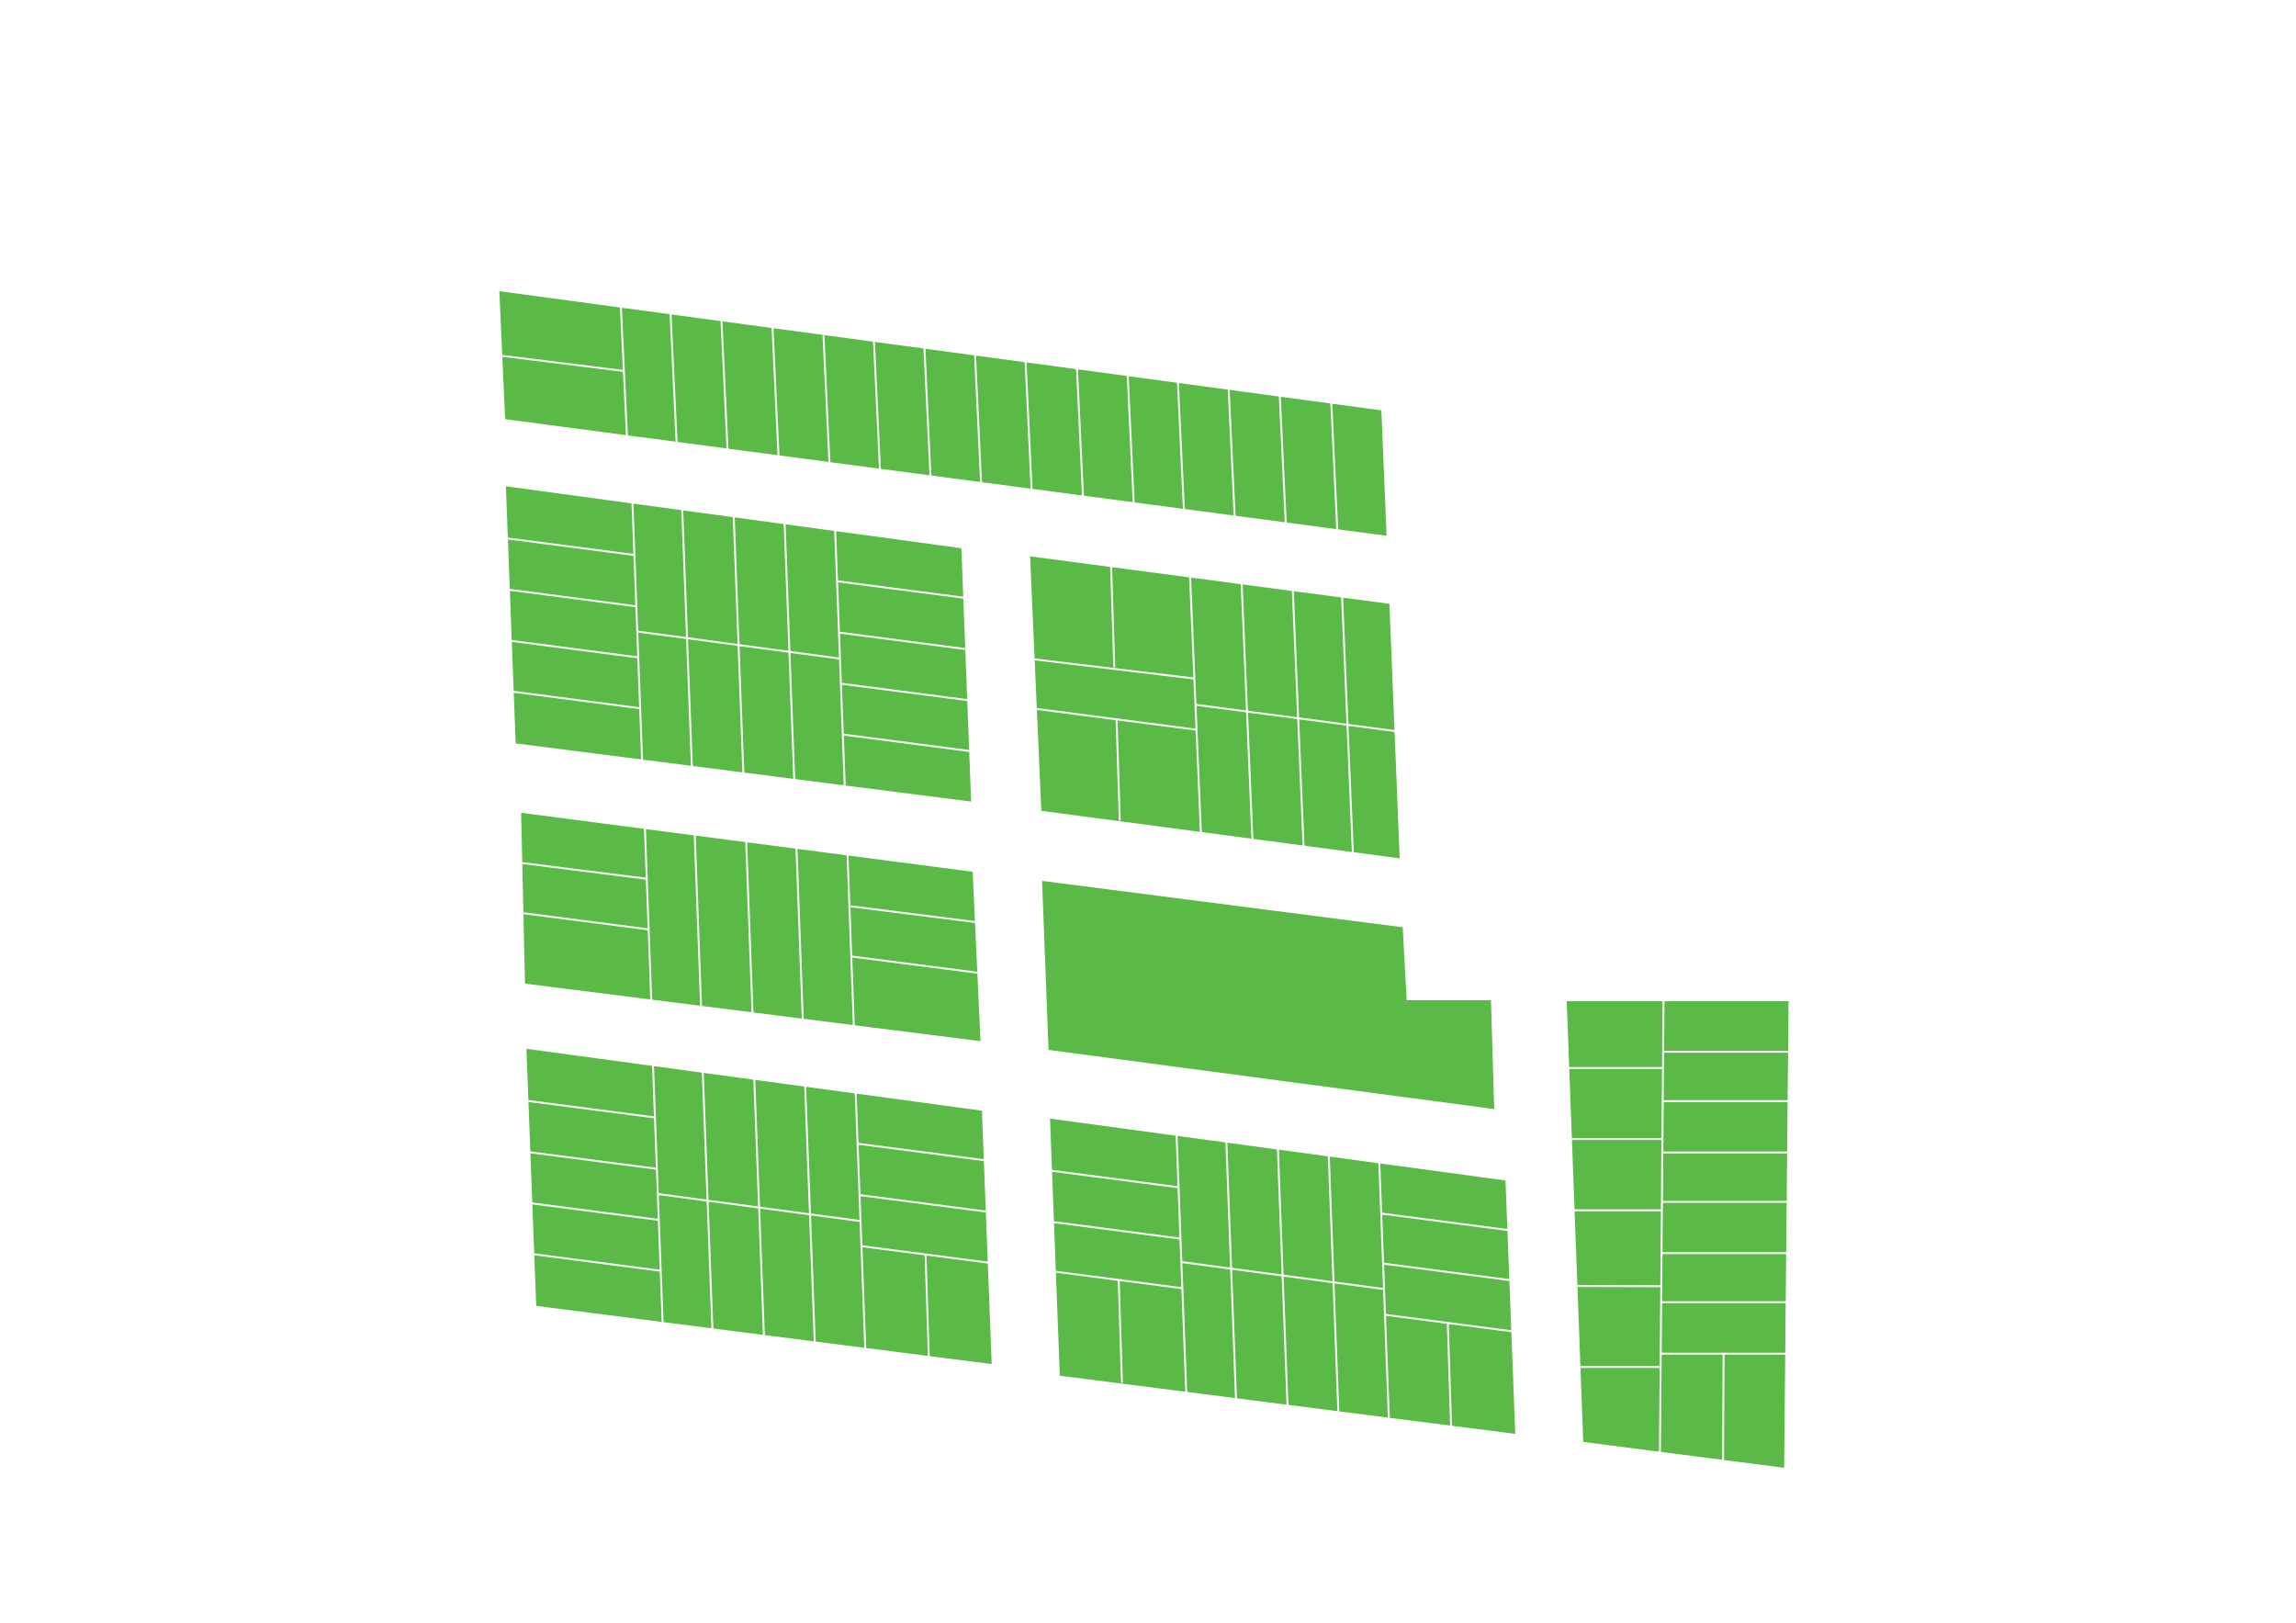 <svg id="Layer_1" data-name="Layer 1" xmlns="http://www.w3.org/2000/svg" viewBox="0 0 1191 842"><defs><style>.cls-1{fill:#5bba47;}</style></defs><title>Loteamiento-Central_mapa</title><polygon class="cls-1" points="456.95 243.19 453.86 177.35 479.04 180.75 482.13 246.52 456.95 243.19"/><polygon class="cls-1" points="483.14 246.65 480.05 180.89 506.06 184.41 505.31 184.44 508.39 249.99 483.14 246.65"/><polygon class="cls-1" points="506.31 184.44 531.51 187.84 534.6 253.46 509.4 250.13 506.31 184.44"/><polygon class="cls-1" points="535.6 253.59 532.52 187.98 558.17 191.45 561.26 256.98 535.6 253.59"/><polygon class="cls-1" points="559.18 191.58 584.49 195 587.57 260.46 562.26 257.12 559.18 191.58"/><polygon class="cls-1" points="667.45 271.03 664.38 205.8 690.09 209.27 693.15 274.43 667.45 271.03"/><polygon class="cls-1" points="716.56 212.85 719.25 277.88 694.16 274.56 691.09 209.41 716.56 212.85"/><polygon class="cls-1" points="663.37 205.66 666.44 270.89 640.94 267.52 637.87 202.22 663.37 205.66"/><polygon class="cls-1" points="639.93 267.39 614.61 264.04 611.53 198.66 636.86 202.08 639.93 267.39"/><polygon class="cls-1" points="610.53 198.52 613.61 263.91 588.57 260.6 585.5 195.14 610.53 198.52"/><polygon class="cls-1" points="348.35 163.1 373.76 166.53 376.87 232.6 351.46 229.24 348.35 163.1"/><polygon class="cls-1" points="350.46 229.11 325.7 225.83 322.59 159.62 347.34 162.96 350.46 229.11"/><polygon class="cls-1" points="374.76 166.67 400.23 170.11 403.33 236.1 377.87 232.73 374.76 166.67"/><polygon class="cls-1" points="321.58 159.48 323.1 191.85 260.52 184.06 259.02 151.03 321.58 159.48"/><polygon class="cls-1" points="260.57 185.07 323.11 192.86 323.14 192.64 324.69 225.7 262.04 217.41 260.57 185.07"/><polygon class="cls-1" points="403.46 236.12 404.33 236.08 401.24 170.24 452.85 177.22 455.95 243.06 430.75 239.73 427.66 173.94 426.66 173.99 429.75 239.59 403.46 236.12"/><polygon class="cls-1" points="266.49 359.32 331.58 367.8 332.56 393.89 267.49 385.58 266.49 359.32"/><polygon class="cls-1" points="328.58 261.22 353.4 264.59 355.87 330.43 331.06 327.11 328.58 261.22"/><polygon class="cls-1" points="329.56 313.92 264.44 305.43 263.47 279.81 328.6 288.3 329.56 313.92"/><polygon class="cls-1" points="329.6 314.93 330.55 340.41 265.45 331.93 264.48 306.44 329.6 314.93"/><polygon class="cls-1" points="355.9 331.44 358.37 397.19 333.56 394.02 332.55 367.08 332.57 366.92 332.55 366.92 331.09 328.13 355.9 331.44"/><polygon class="cls-1" points="356.91 331.58 382.63 335.01 385.09 400.6 359.38 397.32 356.91 331.58"/><polygon class="cls-1" points="386.09 400.73 383.63 335.15 409.02 338.54 411.48 403.97 386.09 400.73"/><polygon class="cls-1" points="412.48 404.1 410.03 338.67 435.23 342.04 435.7 354.62 435.64 355.02 435.71 355.03 437.67 407.31 412.48 404.1"/><polygon class="cls-1" points="500.69 336.13 435.69 327.65 434.73 302.04 499.7 310.5 500.69 336.13"/><polygon class="cls-1" points="435.73 328.67 500.73 337.14 501.71 362.62 436.68 354.15 435.73 328.67"/><polygon class="cls-1" points="435.19 341.02 409.99 337.66 407.52 271.95 432.72 275.37 435.19 341.02"/><polygon class="cls-1" points="438.68 407.44 437.71 381.54 502.76 390.02 503.76 415.75 438.68 407.44"/><polygon class="cls-1" points="437.71 380.53 437.68 380.78 436.72 355.16 501.75 363.64 502.73 389 437.71 380.53"/><polygon class="cls-1" points="499.66 309.49 434.69 301.02 433.73 275.51 498.69 284.34 499.66 309.49"/><polygon class="cls-1" points="406.52 271.81 408.98 337.52 383.59 334.13 381.13 268.36 406.52 271.81"/><polygon class="cls-1" points="382.59 334 356.87 330.56 354.4 264.73 380.12 268.22 382.59 334"/><polygon class="cls-1" points="327.58 261.08 328.56 287.29 263.43 278.8 262.42 252.23 327.58 261.08"/><polygon class="cls-1" points="330.51 341.41 330.57 340.91 331.54 366.79 266.45 358.31 265.49 332.94 330.51 341.41"/><polygon class="cls-1" points="447.34 645.89 446.38 620.42 511.38 628.89 512.37 654.37 447.34 645.89"/><polygon class="cls-1" points="445.85 632.77 420.65 629.4 418.18 563.7 443.38 567.12 445.85 632.77"/><polygon class="cls-1" points="446.35 619.4 445.38 593.78 510.36 602.25 511.35 627.87 446.35 619.4"/><polygon class="cls-1" points="510.32 601.24 445.35 592.77 444.39 567.26 509.35 576.08 510.32 601.24"/><polygon class="cls-1" points="417.18 563.56 419.64 629.27 394.25 625.88 391.79 560.11 417.18 563.56"/><polygon class="cls-1" points="393.25 625.75 367.53 622.31 365.06 556.48 390.78 559.97 393.25 625.75"/><polygon class="cls-1" points="343.21 658.67 341.75 619.88 366.56 623.19 369.03 688.94 344.22 685.77 343.21 658.83 343.23 658.67 343.21 658.67"/><polygon class="cls-1" points="339.24 552.97 364.06 556.34 366.52 622.18 341.71 618.86 339.24 552.97"/><polygon class="cls-1" points="340.22 605.66 275.1 597.18 274.13 571.56 339.26 580.05 340.22 605.66"/><polygon class="cls-1" points="340.26 606.68 341.21 632.16 276.11 623.67 275.14 598.19 340.26 606.68"/><polygon class="cls-1" points="367.57 623.32 393.29 626.76 395.75 692.35 370.04 689.06 367.57 623.32"/><polygon class="cls-1" points="338.24 552.83 339.22 579.03 274.09 570.54 273.08 543.98 338.24 552.83"/><polygon class="cls-1" points="341.17 633.16 341.23 632.66 342.2 658.54 277.11 650.05 276.14 624.69 341.17 633.16"/><polygon class="cls-1" points="277.15 651.07 342.24 659.55 343.22 685.64 278.15 677.33 277.15 651.07"/><polygon class="cls-1" points="396.75 692.48 394.29 626.89 419.68 630.28 422.13 695.72 396.75 692.48"/><polygon class="cls-1" points="423.14 695.85 420.69 630.42 445.88 633.78 446.36 646.37 446.3 646.77 446.37 646.78 448.33 699.06 423.14 695.85"/><polygon class="cls-1" points="447.38 646.91 479.63 651.11 481.28 703.27 449.34 699.19 447.38 646.91"/><polygon class="cls-1" points="482.28 703.4 480.63 651.24 512.41 655.38 514.42 707.5 482.28 703.4"/><polygon class="cls-1" points="717.96 655.95 782.96 664.42 783.95 689.96 718.92 681.49 717.96 655.95"/><polygon class="cls-1" points="717.41 668.03 692.22 664.67 689.79 599.9 714.99 603.33 717.41 668.03"/><polygon class="cls-1" points="717.92 654.94 716.99 629.99 781.96 638.46 782.92 663.41 717.92 654.94"/><polygon class="cls-1" points="781.92 637.44 716.95 628.98 715.99 603.46 780.95 612.29 781.92 637.44"/><polygon class="cls-1" points="688.78 599.76 691.21 664.53 665.82 661.14 663.39 596.31 688.78 599.76"/><polygon class="cls-1" points="664.81 661.01 639.1 657.57 636.66 592.68 662.38 596.18 664.81 661.01"/><polygon class="cls-1" points="547.68 659.12 546.74 634.4 611.86 642.88 612.78 667.6 547.68 659.12"/><polygon class="cls-1" points="610.85 589.17 635.66 592.54 638.09 657.44 613.28 654.13 610.85 589.17"/><polygon class="cls-1" points="611.82 641.87 546.7 633.38 545.73 607.77 610.86 616.25 611.82 641.87"/><polygon class="cls-1" points="638.13 658.45 640.63 725.14 615.83 721.97 613.32 655.14 638.13 658.45"/><polygon class="cls-1" points="639.14 658.59 664.85 662.02 667.35 728.55 641.64 725.27 639.14 658.59"/><polygon class="cls-1" points="609.84 589.04 610.82 615.24 545.69 606.75 544.68 580.18 609.84 589.04"/><polygon class="cls-1" points="547.72 660.13 579.82 664.31 581.49 717.25 582.49 717.21 580.82 664.44 612.77 668.61 612.81 668.28 614.82 721.85 549.75 713.54 547.72 660.13"/><polygon class="cls-1" points="668.35 728.68 665.86 662.16 691.25 665.55 693.74 731.92 668.35 728.68"/><polygon class="cls-1" points="694.74 732.05 692.25 665.68 717.45 669.05 717.94 682.1 717.9 682.36 717.95 682.37 719.93 735.27 694.74 732.05"/><polygon class="cls-1" points="718.96 682.5 751.2 686.7 750.54 686.72 752.2 739.39 720.94 735.4 718.96 682.5"/><polygon class="cls-1" points="753.21 739.52 751.54 686.75 783.99 690.97 786.02 743.71 753.21 739.52"/><polygon class="cls-1" points="676.69 438.65 673.92 373.13 698.49 376.37 701.25 441.91 676.69 438.65"/><polygon class="cls-1" points="537.81 367.21 536.72 342.51 619.08 352.39 620.15 377.92 537.81 367.21"/><polygon class="cls-1" points="620.65 366.1 646.38 369.49 649.14 435 623.42 431.59 620.65 366.1"/><polygon class="cls-1" points="620.61 365.09 617.85 299.59 643.58 302.99 646.34 368.48 620.61 365.09"/><polygon class="cls-1" points="644.58 303.13 670.75 306.58 670.12 306.61 672.88 371.98 647.34 368.61 644.58 303.13"/><polygon class="cls-1" points="671.12 306.63 696.41 309.98 695.69 310 698.45 375.35 673.88 372.11 671.12 306.63"/><polygon class="cls-1" points="702.26 442.04 699.5 376.5 723.41 379.66 726.05 445.2 702.26 442.04"/><polygon class="cls-1" points="723.37 378.64 699.46 375.49 696.7 310.01 720.73 313.19 723.37 378.64"/><polygon class="cls-1" points="575.86 294.04 577.52 346.04 578.52 346.01 576.87 294.18 616.84 299.46 619.03 351.38 536.67 341.5 534.34 288.56 575.86 294.04"/><polygon class="cls-1" points="537.86 368.23 578.7 373.54 580.37 425.53 581.37 425.5 579.71 373.67 620.2 378.93 622.41 431.46 540.17 420.56 537.86 368.23"/><polygon class="cls-1" points="650.15 435.13 647.39 369.63 672.92 373 675.68 438.52 650.15 435.13"/><polygon class="cls-1" points="389.84 525.01 364.15 521.77 360.89 433.4 386.58 436.76 389.84 525.01"/><polygon class="cls-1" points="387.59 436.89 412.66 440.16 415.91 528.31 390.84 525.14 387.59 436.89"/><polygon class="cls-1" points="363.15 521.64 338.32 518.51 335.05 430.03 359.89 433.27 363.15 521.64"/><polygon class="cls-1" points="443.4 531.78 442.1 496.65 506.99 505.03 508.6 540.01 443.4 531.78"/><polygon class="cls-1" points="504.56 452.17 505.74 477.71 441.32 469.56 441.19 470.56 505.78 478.73 506.95 504.01 442.06 495.64 440.15 443.75 504.56 452.17"/><polygon class="cls-1" points="442.39 531.65 416.92 528.43 413.67 440.3 439.14 443.62 442.39 531.65"/><polygon class="cls-1" points="270.32 421.57 334.05 429.89 334.98 455.23 270.9 447.13 270.32 421.57"/><polygon class="cls-1" points="270.93 448.14 335.02 456.25 335.95 481.49 271.5 473.17 270.93 448.14"/><polygon class="cls-1" points="335.99 482.5 337.31 518.38 272.34 510.18 271.52 474.18 335.99 482.5"/><polygon class="cls-1" points="543.91 544.56 540.55 456.89 727.63 480.94 729.68 518.78 773.41 518.78 775.08 575.24 543.91 544.56"/><polygon class="cls-1" points="927.53 545.01 863.21 545.01 863.41 519.29 927.77 519.29 927.53 545.01"/><polygon class="cls-1" points="818.26 667.51 861.24 667.63 860.91 708.48 819.8 708.48 818.26 667.51"/><polygon class="cls-1" points="861.85 590.29 815.37 590.29 814.03 554.45 862.13 554.45 861.85 590.29"/><polygon class="cls-1" points="861.84 591.29 861.56 627.23 816.76 627.23 815.41 591.29 861.84 591.29"/><polygon class="cls-1" points="861.55 628.23 861.25 666.63 818.23 666.51 816.79 628.23 861.55 628.23"/><polygon class="cls-1" points="861.96 702.61 893.57 702.61 893.31 757.15 861.56 753.06 861.96 702.61"/><polygon class="cls-1" points="861.97 701.61 862.17 675.89 926.29 675.89 926.05 701.61 861.97 701.61"/><polygon class="cls-1" points="926.3 674.89 862.18 674.89 862.37 650.48 926.53 650.48 926.3 674.89"/><polygon class="cls-1" points="862.38 649.48 862.55 628.23 862.64 628.23 862.64 627.23 862.56 627.23 862.58 623.87 926.79 623.87 926.54 649.48 862.38 649.48"/><polygon class="cls-1" points="862.59 622.87 862.79 598.25 927.03 598.25 927.03 597.25 862.8 597.25 863 571.63 927.28 571.63 926.8 622.87 862.59 622.87"/><polygon class="cls-1" points="863.01 570.63 863.2 546.01 927.52 546.01 927.29 570.63 863.01 570.63"/><polygon class="cls-1" points="862.41 519.29 862.14 553.45 813.99 553.45 812.71 519.29 862.41 519.29"/><polygon class="cls-1" points="819.84 709.48 860.9 709.48 860.56 752.94 821.27 747.88 819.84 709.48"/><polygon class="cls-1" points="925.49 761.29 894.31 757.28 894.57 702.61 926.04 702.61 925.49 761.29"/></svg>